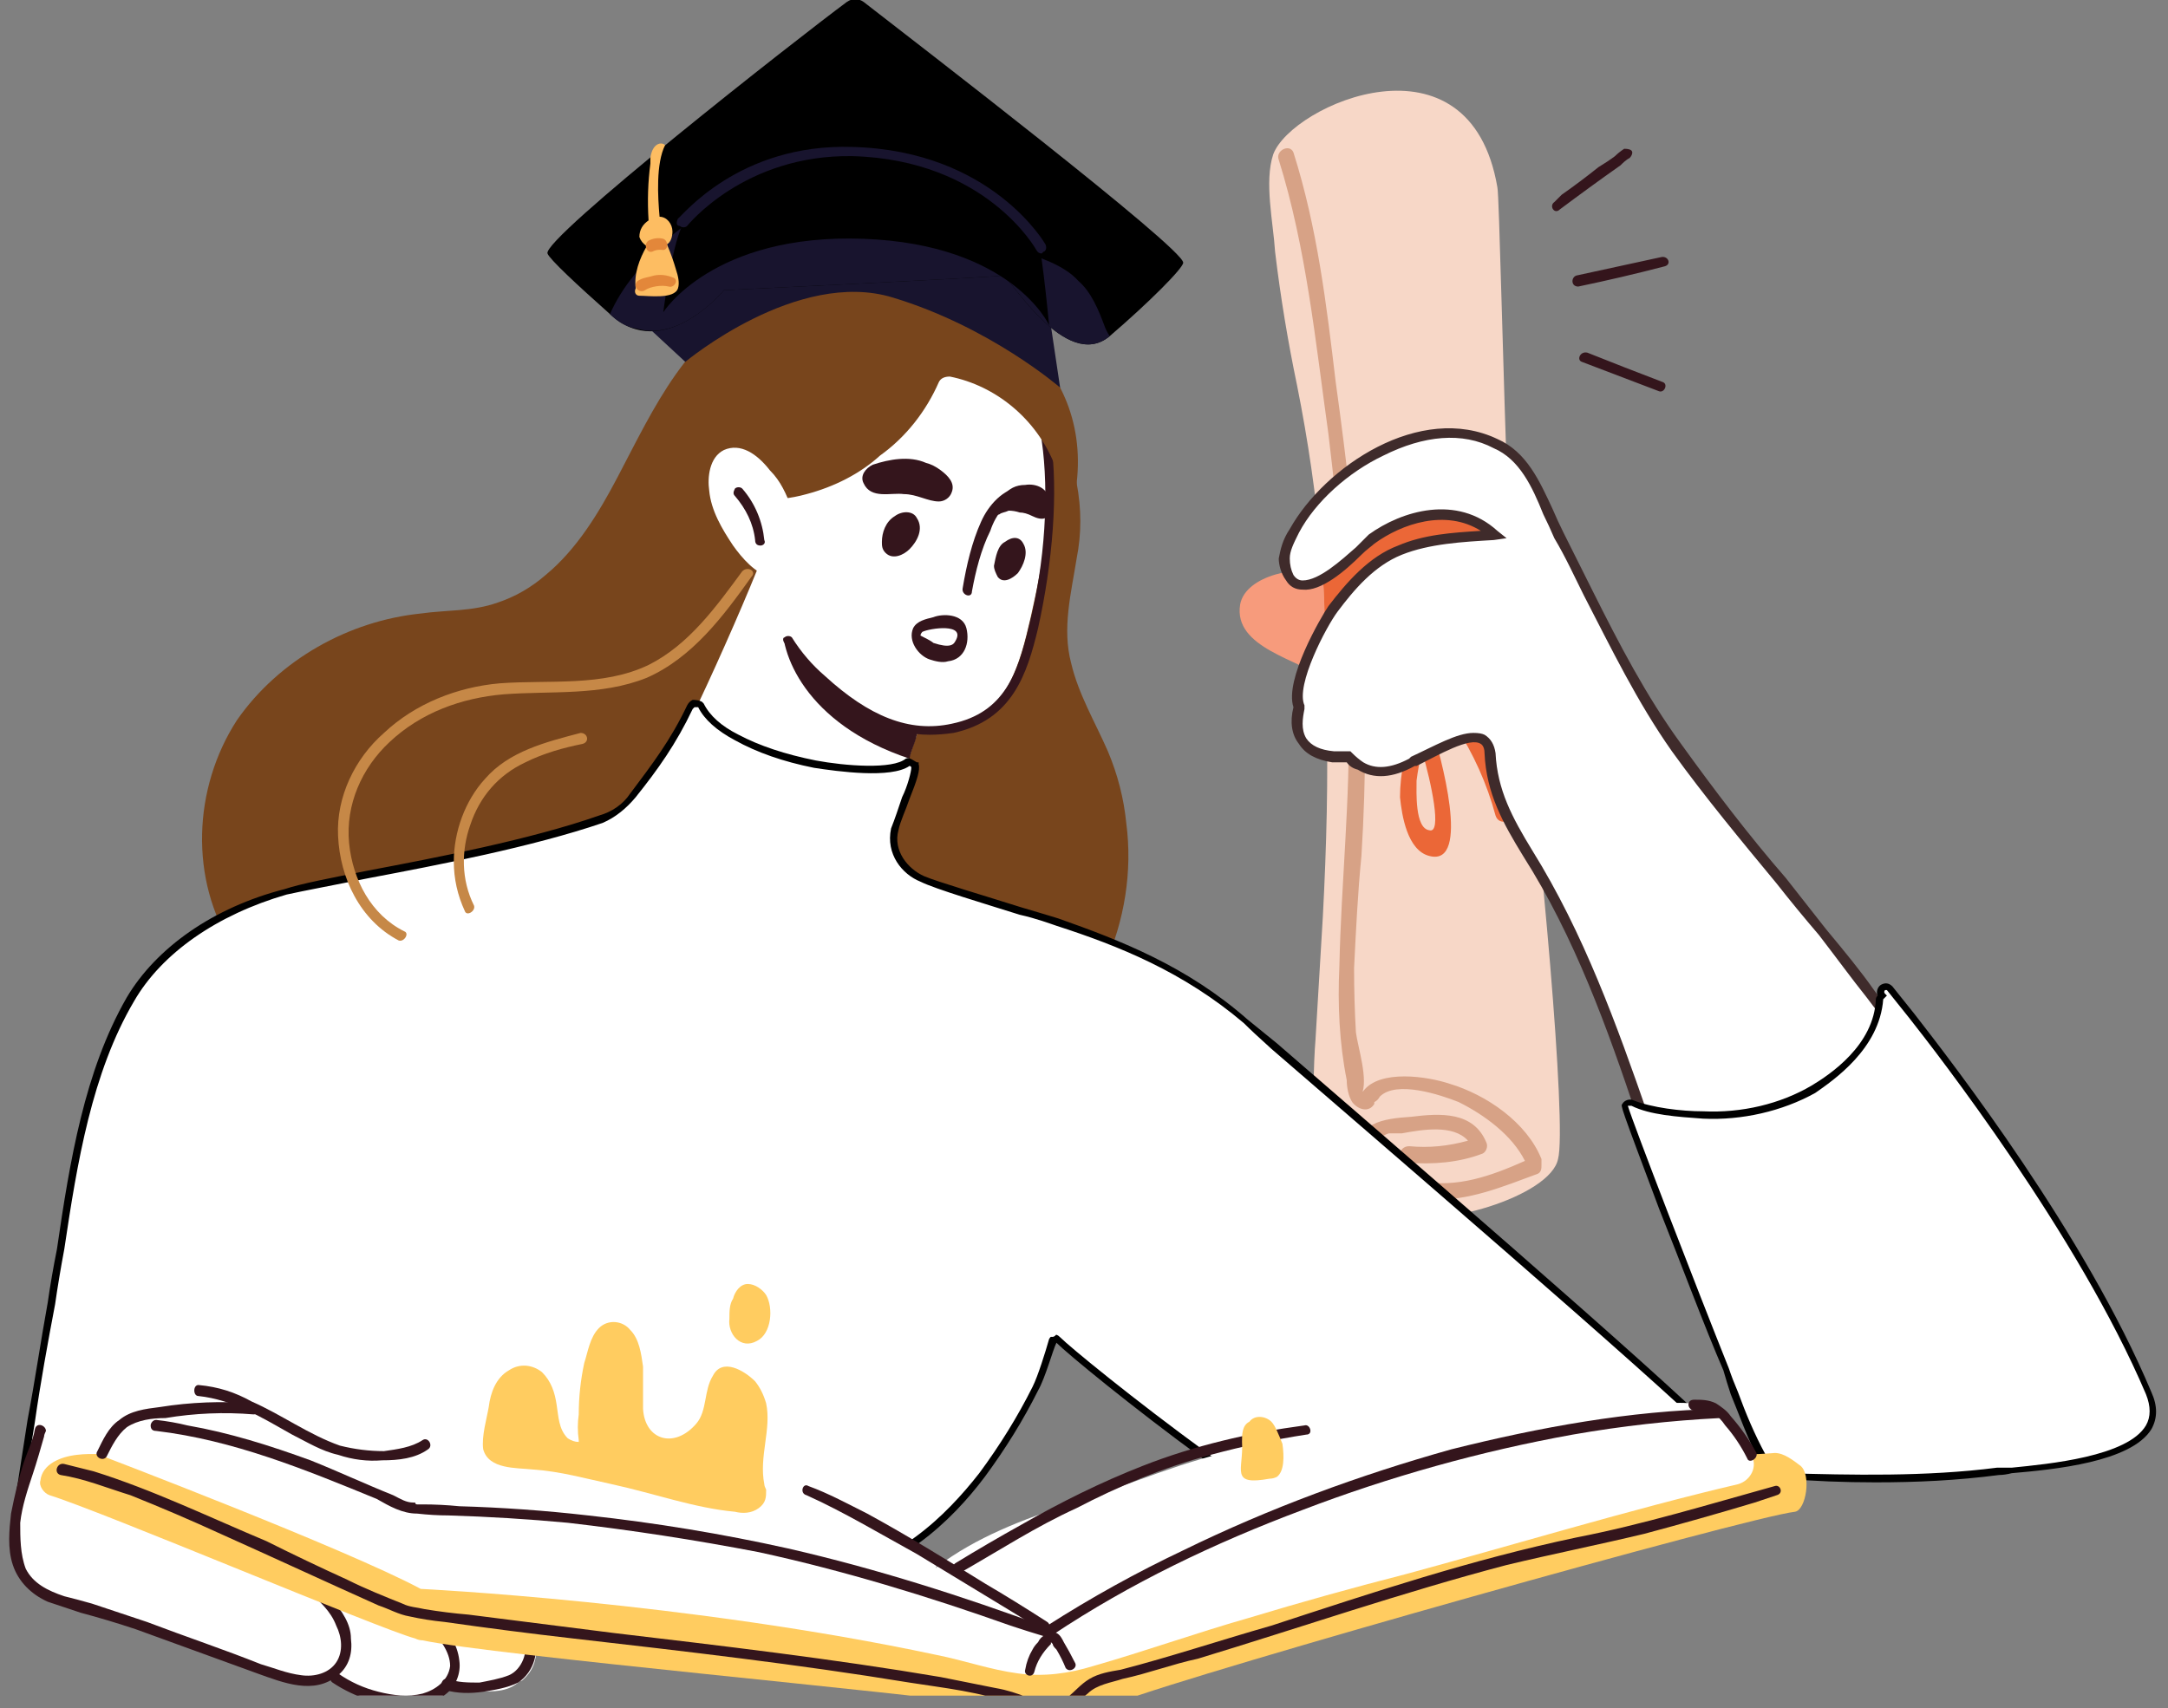 <svg version="1.2" xmlns="http://www.w3.org/2000/svg" viewBox="0 0 118 93" width="118" height="93"><rect x="0" y="0" width="118" height="93" fill="#808080" stroke="none"/><defs><clipPath clipPathUnits="userSpaceOnUse" id="cp1"><path d="m256.73 92.31h-253.74c-6.94 0-12.63-5.68-12.63-12.63v-67.7c0-6.95 5.69-12.64 12.63-12.64h253.74c6.95 0 12.63 5.69 12.63 12.64v67.7c0 6.95-5.68 12.63-12.63 12.63z"/></clipPath></defs><style>.a{fill:#f79b7c}.b{fill:#f7d7c7}.c{fill:#eb6737}.d{fill:#d7a286}.e{fill:#d76d49}.f{fill:#fff}.g{fill:#3f2b2b}.h{fill:#decfc4}.i{fill:#78451c}.j{fill:#34151c}.k{fill:#ffcc60}.l{fill:#c68847}.m{fill:#18142e}.n{fill:#fdbd62}.o{fill:#e3873a}</style><g clip-path="url(#cp1)"><path class="a" d="m82.6 46.2c0 0 4.9 4.9 8.2 2.5 3.3-2.4-1.2-10.8-1.2-10.8l-6.2 2-2.1 0.7z"/><path class="a" d="m72.1 31.3c-1.3-0.6-4.3 0-4.6 1.6-0.4 2.4 3.3 3 4.6 4.1 0.3 0.2 0.7 0 0.7-0.3 1 0.3 2.4-0.2 2.8-1.1 0.7-1.9-2.1-3.7-3.5-4.3z"/><path class="b" d="m84.8 63.1c-0.4 2-6.5 3.9-9.3 3-2.9-1-3.8-4.2-3.8-4.2-0.3-1.2-0.2-4.1-0.1-5.3q0.2-3.4 0.4-6.7c0.2-3.8 0.3-7.5 0.2-11.3q0-1 0-2.1 0-0.2 0-0.5 0 0 0 0 0-0.1 0-0.1 0 0 0 0 0-0.3 0-0.6 0-0.5-0.1-1.1 0-1.4-0.1-2.8-0.1-0.7-0.1-1.4-0.4-4.5-1.3-9c-0.5-2.4-0.9-4.8-1.2-7.3-0.1-1.6-0.6-3.8-0.1-5.3 1-2.7 10.7-7 12.2 1.8 0.1 0.4 0.3 10 0.6 17.9q0.1 1.8 0.2 3.5 0 0.1 0 0.2 0.1 1.7 0.2 3 0 0.3 0.1 0.7 0.1 1.1 0.2 1.9 0.1 0.5 0.1 1.1c0.9 6.5 2.4 22.8 1.9 24.6z"/><path fill-rule="evenodd" class="c" d="m77.8 46.6c-1.2-0.3-1.5-2.2-1.6-3.2 0-1.3 0.3-2.7 0.8-3.9q0 0 0 0c-0.1-0.2 0-0.4 0.2-0.5q0-0.1 0.1-0.3c0.3-0.5 1-0.1 0.8 0.4q-0.1 0.2-0.2 0.4c0.5 1.6 2.2 7.7-0.1 7.1zm-0.4-5.7q-0.2 0.8-0.3 1.6c0 0.6-0.1 2.6 0.7 2.7 0.7 0.2 0.1-2.6-0.4-4.3z"/><path class="c" d="m82.2 44.2q-0.7-2.8-2.3-5.1c-0.3-0.5-1-0.1-0.7 0.4q1.5 2.3 2.2 4.9c0.2 0.6 1 0.3 0.8-0.2z"/><path class="d" d="m77.9 65.3c2 0.1 3.9-0.7 5.8-1.4 0.2-0.1 0.2-0.3 0.2-0.5q0-0.1 0-0.3c-0.8-2-3-3.5-5-4.1-1.2-0.4-3.8-0.8-4.7 0.4q-0.1 0.1-0.1 0.1 0 0 0 0.1c0.4-0.8-0.2-2.6-0.3-3.4q-0.1-1.7-0.1-3.5c0.1-2 0.2-4.1 0.4-6.1q0.4-6.4 0-12.8c-0.3-4.3-0.8-8.7-1.4-13-0.5-4.2-1-8.4-2.3-12.5-0.2-0.5-1-0.1-0.8 0.4 1.5 4.8 2 9.9 2.7 14.9 0.6 5 1.1 10.1 1.1 15.3 0.1 4.6-0.4 9.1-0.5 13.7-0.1 2.1 0 4.2 0.4 6.2 0 0.4 0.1 0.9 0.3 1.2 0.3 0.4 0.9 0.6 1.2 0.1q0-0.1 0-0.1 0.2-0.1 0.3-0.3c0.9-0.9 3.3-0.1 4.3 0.3 1.4 0.7 2.9 1.8 3.6 3.2-1.8 0.8-3.7 1.5-5.7 1.1-0.9-0.1-1.5-0.4-2.2-1.1-0.2-0.1-0.3-0.3-0.3-0.5-0.2-0.4 0.4-0.9 0.8-1q0.4 0 0.7 0c1.1-0.2 2.8-0.5 3.6 0.4-1.1 0.3-2.1 0.4-3.2 0.3-0.6 0-0.7 0.8-0.1 0.9 1.4 0.1 2.8 0 4.1-0.5 0.2-0.1 0.3-0.4 0.2-0.6-0.7-1.7-2.5-1.6-4.1-1.4-1.5 0.1-3.1 0.3-2.9 2.2 0.1 1.8 2.6 2.2 4 2.3z"/><path class="c" d="m82.1 28.1c-1.1-1.2-3.4-1.4-4.9-1.1-2 0.4-3.9 1.5-5.3 3q0 0.7 0.1 1.4 0.1 1.4 0.1 2.8 0.1 0.6 0.1 1.1 0 0.3 0 0.6 0 0 0 0 0 0 0 0.1c0.4-0.3 0.9-0.7 1.2-1 2.2-1.4 4.5-1.5 6.9-2.3 0.7-0.3 1.5-0.6 2-1.1q0.4-0.5 0.5-1.1c0.2-1-0.1-1.8-0.7-2.4z"/><path class="e" d="m84.8 30q-1.3-0.6-2.6-1.2c-0.5-0.2-0.9 0.5-0.4 0.7q1.3 0.6 2.6 1.2c0.5 0.2 0.9-0.5 0.4-0.7z"/><path class="e" d="m84.1 33.6c-2.4-1.5-4.9-2.3-7.6-1.3-2.6 1-4.3 3.2-5.7 5.5-0.3 0.5 0.5 0.9 0.8 0.4 1.1-1.8 2.5-3.7 4.4-4.7 2.7-1.4 5.2-0.7 7.7 0.8 0.4 0.3 0.9-0.4 0.4-0.7z"/><path class="e" d="m84.7 37.4c-2.2-0.9-4.4-1.7-6.8-1-1.9 0.6-4.3 1.7-5.3 3.5-0.3 0.4 0.5 0.8 0.7 0.4 0.9-1.5 3.2-2.6 4.8-3.1 2.2-0.6 4.2 0.2 6.2 1 0.5 0.2 0.9-0.6 0.4-0.8z"/><path class="f" d="m101.8 54.1q-1.3-1.7-2.6-3.4c-2.7-3.3-5.5-6.5-7.9-10-2.6-3.6-4.4-7.6-6.4-11.5-0.9-1.8-1.5-4.2-3.5-5.1-3.9-1.9-9 1.3-11 4.8-0.2 0.5-0.4 1-0.5 1.5 0 0.4 0.1 0.7 0.3 1 1.1 1.5 3.6-1.4 4.5-2 2-1.5 4.7-2 6.6-0.3-1.7 0.1-3.5 0.2-5.1 0.8-1.5 0.6-2.7 1.9-3.6 3.2-0.5 0.7-2.4 4.1-1.9 5.4-0.3 1.3 0.1 2.5 1.9 2.7q0.4 0 0.8 0 0.2 0.3 0.6 0.5c0.9 0.6 2 0.3 2.9-0.2 1.9-1 4.1-2.2 4.2-0.5 0.1 2.1 1 3.7 2.1 5.4 4.5 7.2 6.2 15.6 9.6 23.3 1.1 2.5 2.5 5.3 4.8 7 2.3 1.7 4.9 1.4 7.1 0 2.8-1.8 4.5-4.5 4.3-7.8-0.2-3.4-2-6.6-3.7-9.5-1-1.8-2.2-3.6-3.5-5.3z"/><path fill-rule="evenodd" class="g" d="m101 78.1c-1.3 0-2.5-0.4-3.5-1.1-2.3-1.8-3.8-4.5-5-7.2-1.3-2.9-2.3-6-3.4-9-1.6-4.8-3.4-9.8-6.2-14.2-1.1-1.8-2-3.4-2.1-5.6 0-0.4-0.2-0.5-0.2-0.5-0.6-0.4-2.3 0.6-3.5 1.2h-0.1q-1.8 1-3.1 0.2-0.4-0.1-0.6-0.4-0.4 0-0.8 0-1.3-0.2-1.8-1c-0.4-0.5-0.5-1.2-0.3-2-0.5-1.5 1.5-4.9 1.9-5.5 1-1.3 2.2-2.7 3.8-3.3 1.4-0.6 2.9-0.7 4.5-0.8-1.9-1.2-4.3-0.4-5.8 0.7-0.1 0.1-0.4 0.3-0.7 0.6-0.9 0.9-2.2 2-3.2 1.9q-0.6 0-0.9-0.5c-0.3-0.4-0.4-0.9-0.4-1.2 0.1-0.5 0.2-1 0.6-1.6 1.9-3.4 7.1-6.9 11.3-4.9 1.6 0.7 2.3 2.3 3 3.8q0.3 0.7 0.6 1.3 0.8 1.6 1.6 3.2c1.4 2.8 2.9 5.7 4.8 8.3 1.8 2.5 3.7 5 5.7 7.3q1.1 1.4 2.2 2.8c1 1.2 1.9 2.3 2.6 3.3 1.4 1.9 2.6 3.7 3.6 5.3 1.7 2.9 3.5 6.2 3.7 9.7 0.1 3.2-1.4 6.1-4.4 8-1.3 0.8-2.7 1.2-3.9 1.2zm-20.8-38.2q0.4 0 0.6 0.1 0.5 0.3 0.6 1c0.1 2 0.9 3.5 2 5.3 2.8 4.5 4.6 9.5 6.3 14.4 1 2.9 2 6 3.3 8.9 1.2 2.6 2.6 5.3 4.8 6.9 2 1.5 4.4 1.4 6.8-0.1 2.8-1.8 4.3-4.4 4.1-7.5-0.2-3.3-1.9-6.4-3.6-9.4-1-1.6-2.1-3.4-3.5-5.2-0.8-1-1.6-2.1-2.6-3.4q-1.2-1.4-2.3-2.8c-1.9-2.3-3.9-4.7-5.7-7.2-1.9-2.7-3.3-5.6-4.8-8.5-0.5-1-1-2.1-1.6-3.1q-0.3-0.7-0.6-1.3c-0.6-1.5-1.3-3-2.7-3.6-1.7-0.9-3.8-0.7-6 0.4-1.9 0.9-3.7 2.5-4.6 4.2-0.3 0.6-0.5 1-0.5 1.4q0 0.5 0.2 0.9 0.2 0.3 0.5 0.3c0.9 0 2.1-1.1 2.9-1.8 0.3-0.3 0.5-0.5 0.7-0.7 1.8-1.3 4.8-2.2 7-0.2l0.5 0.4-0.7 0.1c-1.7 0.1-3.5 0.2-5 0.8-1.5 0.6-2.6 1.9-3.5 3.1-0.6 0.8-2.3 4-1.8 5.1v0.1 0.1c-0.1 0.5-0.2 1.1 0.1 1.6q0.4 0.6 1.5 0.7 0.4 0 0.8 0h0.1l0.1 0.1q0.3 0.3 0.6 0.5 1 0.6 2.5-0.2l0.1-0.1c1.3-0.6 2.5-1.3 3.4-1.3z"/><path class="h" d="m41.7 8.8c-1.7-1.6-4.1-1-5.6 0.6-1.5 1.6-1.8 3.9-0.8 5.8 1.2 2.4 3.7 2.9 6.1 3q0.1 0 0.1 0c0.3 0.2 0.8 0.1 0.9-0.2q0.3-0.7 0.5-1.5 0-0.1 0-0.2 0.3-0.1 0.3-0.5c0-2.3 0.3-5.2-1.5-7z"/><path class="i" d="m61.3 44.8q-0.2-2-1-3.9c-0.7-1.6-1.6-3.1-2-4.8-0.5-1.9 0-3.8 0.3-5.7q0.4-2 0-4.1c-1.1-7.6-9.6-13.3-17-10.1-4.2 1.9-6 6-8 9.8-1 1.9-2.2 3.9-3.9 5.3-0.8 0.7-1.7 1.2-2.6 1.5-1.4 0.5-2.8 0.4-4.2 0.6-3.9 0.4-7.7 2.5-10 5.8-2.4 3.7-2.6 8.7-0.2 12.4q0 0.2 0.3 0.3 0 0 0 0.1c0.1 0.2 0.4 0.2 0.6 0.2 2.7 1 5.2 2.5 7.8 3.7q3.9 1.8 8.1 2.7c5.6 1.3 11.5 1.5 17.2 1.2q2.4-0.2 4.8-0.4c1-0.2 2-0.4 2.9-0.9 0.1 0.2 0.4 0.3 0.7 0.1 4.4-3 6.9-8.5 6.2-13.8z"/><path class="f" d="m49.9 39.7c0-0.2-0.1-0.3-0.3-0.4-2.7-0.8-5.2-2.4-6.6-4.8q-0.5-1-0.8-2.1 0-0.2-0.2-0.3 0 0 0 0c0.1-0.3-0.2-3.5 0-3.4 0.3 0.1-3.9 9.8-5.7 13q-0.8 1.4-1.6 2.7c-0.2 0.3 0.1 0.7 0.4 0.7-0.2 0.1-0.2 0.3-0.2 0.5 0.6 1.6 1.9 2.9 3.4 3.7q1.2 0.7 2.5 1.2c1 0.3 2 0.5 3 0.5 1.2-0.1 2.3-0.4 3.3-0.9 0.3-0.2 0.3-0.5 0.1-0.7q1.1-4.8 2.7-9.4 0.1-0.2 0-0.3z"/><path class="j" d="m49.5 41.3c0.1-0.5 0.3-0.8 0.4-1.3q0.1-0.2 0-0.3c0-0.2-0.1-0.3-0.3-0.4-2.7-0.8-5.2-2.4-6.6-4.8-0.1-0.2-0.3-0.6-0.4-0.8-0.2 1.8 1.2 5.7 6.9 7.6z"/><path class="f" d="m56.9 24c-0.4-2.8-2.3-4.5-4.7-5.4 0-0.4-0.3-0.7-0.7-0.8-3.3-0.6-6.6 0.5-8.6 3.2-1 1.4-1.5 2.9-1.6 4.6-0.2 1.1-0.2 2.3 0.1 3.4q-0.1 0.2 0 0.3c0.2 1.5 0.3 3.2 0.8 4.7 0.5 1.2 1.6 2.1 2.6 3 1.9 1.8 4.3 3.2 7 2.7 3-0.7 3.7-3.5 4.3-6.1 0.7-3.1 1.3-6.4 0.8-9.6z"/><path class="j" d="m50.6 40c-2 0-4-0.9-6-2.8-0.7-0.7-1.4-1.3-1.9-2.2-0.1-0.1-0.1-0.3 0-0.3 0.1-0.1 0.3-0.1 0.4 0 0.5 0.8 1.1 1.5 1.8 2.1 2.4 2.2 4.6 3.1 6.9 2.6 2.9-0.6 3.6-2.8 4.2-5.3 0.9-3.5 1.1-7.3 0.7-10.1-0.4-3.1-2.8-4.5-4.6-5.2q-0.2-0.1-0.2-0.2c0-0.2 0-0.5-0.5-0.6-3.2-0.6-6.4 0.6-8.3 3.2-0.9 1.2-1.4 2.6-1.6 4.4-0.1 1.1 0.1 3.5 0.1 3.7 0 0.1-0.1 0.2-0.2 0.2-0.1 0.1-0.3 0-0.3-0.2 0-0.1-0.2-2.6-0.1-3.8 0.2-1.8 0.8-3.3 1.7-4.6 2-2.7 5.4-4 8.8-3.3 0.5 0 0.8 0.4 0.9 0.8 2.7 1 4.4 3 4.8 5.6 0.4 2.8 0.1 6.6-0.7 10.2-0.6 2.5-1.4 5-4.6 5.7q-0.7 0.1-1.3 0.1z"/><path class="i" d="m58.6 26.3c0.8-6.9-5.6-10.9-11.1-10.9-1.5 0-2.9 1.7-4.1 2.6-2.7 1.9-4.3 4.8-5 7.9-0.1 0.4 0.1 0.7 0.4 0.8 1.8 0.5 3.3 0.7 5.1 0.2 1.5-0.4 2.9-1.1 4-2.1 1.4-1 2.5-2.4 3.2-4 0.1-0.2 0.3-0.3 0.6-0.3 2.5 0.5 4.7 2.3 5.7 4.8 0.3 0.6 1.2 1.8 1.2 1z"/><path class="f" d="m43.1 27.7c-0.3-0.8-0.6-1.5-1.2-2.1-0.7-0.9-1.6-1.5-2.5-1.1-0.8 0.4-0.9 1.5-0.8 2.2 0.1 1.1 0.7 2.1 1.3 3 0.5 0.7 1.2 1.5 2 1.7 0.7 0.2 1.5-0.1 1.7-0.9 0.3-0.9-0.1-2-0.5-2.8z"/><path class="j" d="m40 27c0.6 0.7 1 1.5 1.1 2.4 0 0.2 0.1 0.3 0.3 0.3 0.1 0 0.3-0.1 0.2-0.3-0.1-1-0.5-2-1.2-2.8-0.1-0.1-0.3-0.1-0.4 0-0.1 0.2-0.1 0.3 0 0.4z"/><path class="j" d="m55.6 26.5c-1 0.1-1.8 1-2.2 1.9-0.5 1.1-0.8 2.4-1 3.6-0.1 0.4 0.5 0.6 0.5 0.2 0.2-1.1 0.5-2.3 1-3.3 0.3-0.9 0.9-1.7 1.9-1.9 0.4 0 0.2-0.6-0.2-0.5z"/><path class="j" d="m55.8 26.4c-0.5 0-0.9 0.2-1.2 0.6-0.1 0.2-0.5 0.5-0.5 0.7q0 0.4 0.3 0.3c0.1-0.1 0.3-0.1 0.5-0.2q0.3 0 0.6 0.1 0.3 0 0.7 0.2c0.2 0.1 0.5 0.2 0.7 0.1 0.4 0 0.2-0.5 0.2-0.9 0-0.7-0.7-1-1.3-0.9z"/><path class="j" d="m50.4 25.2c-0.9-0.4-2-0.2-2.9 0.1-0.4 0.2-0.7 0.6-0.5 1 0.4 0.9 1.5 0.5 2.2 0.6 0.7 0 1.3 0.4 1.9 0.4 0.3 0 0.6-0.2 0.7-0.5 0.2-0.5-0.2-0.9-0.6-1.2q-0.4-0.3-0.8-0.4z"/><path class="j" d="m55.7 29.6c-0.2-0.4-0.6-0.4-1-0.1-0.4 0.2-0.5 0.8-0.6 1.3 0 0.2 0.1 0.4 0.2 0.6 0.3 0.4 0.8 0.1 1.1-0.2 0.3-0.4 0.6-1.1 0.3-1.6z"/><path class="j" d="m49.9 28.2c-0.2-0.4-0.8-0.4-1.2-0.1-0.5 0.3-0.7 0.9-0.7 1.4 0 0.2 0 0.4 0.2 0.6 0.4 0.4 1 0.1 1.3-0.2 0.4-0.4 0.8-1.1 0.4-1.7z"/><path class="j" d="m52.6 34.2c-0.2-0.8-1.3-0.8-1.8-0.6-0.4 0.1-0.9 0.2-1.1 0.6-0.3 0.7 0.3 1.5 0.9 1.7 0.3 0.1 0.7 0.2 1 0.1 0.9-0.1 1.2-1 1-1.8z"/><path class="f" d="m52 34.9c0.6-1-1.4-0.7-1.8-0.5-0.1 0.1-0.1 0.2-0.1 0.2 0.2 0.1 0.6 0.3 0.7 0.4 0.9 0.3 1.1 0.1 1.2-0.1z"/><path class="f" d="m93.5 78.3c-3.1-3.2-22.9-20.2-25.7-22.7-3.1-2.7-6.4-4.1-10.2-5.4-1-0.3-6.3-1.9-7.4-2.4-0.9-0.4-1.8-1.4-1.5-2.6 0.3-1.2 1.2-3.1 1.1-3.5-0.1-0.1-0.3-0.3-0.4-0.2-0.7 0.6-3.5 0.4-5.1 0.1-1.4-0.3-2.9-0.7-4.2-1.4-1.7-0.9-2-1.8-2-1.8-0.2-0.1-0.5-0.1-0.6 0.1-0.9 1.9-1.8 3.2-3 4.8-0.5 0.6-1.1 1-1.8 1.3-5.7 1.9-14.5 3.2-17.2 3.9-3.3 1-6.6 2.9-8.4 5.9-2.8 4.8-3.4 11.2-4.3 16.6-0.7 4-1.3 8.1-2 12.1q0 0.1 0 0.2c0 0.2 0 0.4 0 0.6 0 0.3 0.1 0.5 0.4 0.5 5.7 0.5 11.4 0.2 17.2 0.7 5.7 0.5 11.4 0.9 17.2 0.9 2.9 0 9.1-0.1 9.2-0.1 3.6-0.4 6.5-2.8 8.6-5.6 1.1-1.4 2.1-3 3-4.7 0.3-0.7 0.7-2.1 0.9-2.6 0-0.1 0.2-0.2 0.2-0.1 1 1 13.9 11.5 19 12.9 0.2 0.1 17.4-7.7 17-7.5z"/><path fill-rule="evenodd" d="m34.6 86.2c-5.4 0-10.8-0.4-16.2-0.9-2.8-0.2-5.6-0.3-8.4-0.3-2.9-0.1-5.9-0.2-8.8-0.4q-0.3-0.1-0.5-0.3-0.1-0.2-0.1-0.4v-0.5q0-0.2 0-0.3c0.3-1.9 0.6-3.9 0.9-5.8 0.4-2.1 0.7-4.2 1.1-6.4q0.2-1.4 0.5-2.9c0.7-4.8 1.5-9.7 3.8-13.7 1.6-2.7 4.7-4.9 8.6-5.9 0.9-0.3 2.5-0.6 4.5-1 3.7-0.7 8.9-1.7 12.6-3 0.7-0.2 1.3-0.6 1.7-1.2 1.2-1.6 2.2-2.9 3.1-4.8q0.1-0.2 0.3-0.3 0.3 0 0.5 0.1 0 0 0.1 0.1 0.5 1 1.9 1.7 1.7 0.9 4.2 1.4c1.6 0.3 4.2 0.5 4.9-0.1 0.2-0.1 0.4 0.1 0.6 0.2q0 0 0 0h0.1v0.1c0.1 0.3-0.1 0.9-0.5 1.9-0.2 0.6-0.5 1.2-0.6 1.7-0.3 1.1 0.5 2.1 1.4 2.5 0.7 0.3 3.4 1.1 5.3 1.7 1 0.3 1.7 0.5 2 0.6 3.4 1.2 7 2.6 10.3 5.5q0.5 0.4 1.6 1.3c5.2 4.5 21.1 18.2 24.1 21.3v-0.1l0.2 0.3-0.1 0.1c0 0 0 0-0.1 0l-0.1 0.1c-0.5 0.2-2.2 1-8.3 3.8-8.5 3.8-8.6 3.7-8.7 3.7-5.2-1.5-17.8-11.7-19-12.9-0.2 0.4-0.6 1.9-1 2.6q-1.2 2.4-2.9 4.7c-1.8 2.4-4.8 5.3-8.8 5.7-0.1 0-4 0-8.4 0.1h-0.8q-0.5 0-1 0zm3.3-47.7q-0.1 0-0.1 0 0 0-0.1 0.1c-0.9 1.9-1.9 3.3-3.1 4.8-0.5 0.6-1.1 1.1-1.8 1.4-3.8 1.3-9 2.3-12.7 3-2 0.4-3.6 0.7-4.5 0.9-3.8 1.1-6.8 3.2-8.3 5.8-2.3 3.9-3.1 8.8-3.8 13.5q-0.3 1.6-0.5 3c-0.4 2.1-0.8 4.3-1.1 6.4-0.3 1.9-0.6 3.8-0.9 5.7q-0.1 0.1 0 0.2v0.6q0 0.1 0 0.2 0.1 0.1 0.2 0.1c2.9 0.3 5.9 0.3 8.8 0.4 2.8 0 5.6 0.1 8.4 0.3 5.8 0.5 11.5 1 17.2 0.9h0.8c2.9 0 8.2-0.1 8.4-0.1 3.9-0.4 6.7-3.2 8.5-5.5q1.7-2.3 2.9-4.7c0.3-0.6 0.7-1.9 0.9-2.6q0.1-0.2 0.3-0.2 0.1-0.1 0.3 0.1c1.1 1.1 13.9 11.4 18.9 12.8 0.8-0.2 14.6-6.4 16.6-7.4-3.2-3.2-18.8-16.6-24-21.1q-1-0.9-1.5-1.4c-3.3-2.8-6.8-4.2-10.2-5.3-0.3-0.1-1.1-0.4-2-0.6-1.9-0.6-4.6-1.4-5.4-1.8-1-0.4-1.9-1.5-1.6-2.9 0.2-0.5 0.4-1.1 0.6-1.7 0.3-0.6 0.5-1.4 0.5-1.6q0 0 0 0c0-0.1-0.1-0.1-0.1-0.1-1 0.7-3.9 0.3-5.2 0.1q-2.5-0.5-4.3-1.5-1.5-0.8-2-1.8-0.1 0-0.1 0 0 0 0 0z"/><path class="f" d="m20.1 65.4q-0.8 4.4-1.2 8.9c0 0.2 0.2 0.4 0.4 0.4 0.2 0 0.4-0.2 0.4-0.4q0.4-4.4 1.1-8.7c0-0.2 0-0.5-0.3-0.5-0.1-0.1-0.4 0.1-0.4 0.3z"/><path class="f" d="m57 67.8c0.2 0.7 0.2 1.5 0.2 2.3 0 0.8 0 1.6-0.2 2.4 0 0.3 0.4 0.4 0.5 0.1 0.3-1.3 0.3-2.6 0.2-3.9q-0.1-0.5-0.2-1.1c-0.1-0.3-0.5-0.1-0.5 0.2z"/><path class="f" d="m28.7 87.8c-0.7-1.5-1.7-3-3.2-3.8-1.5-0.9-3.2-1.2-4.8-2q-1.1-0.6-2-1.4c-0.4-0.3-1.1-0.9-1.5-1.6q0.8 0.2 1.5 0.3c1.2 0.3 2.7 0.4 3.9-0.2 0.9-0.6 1.5-1.7 1.2-2.7-0.5-1.2-2.1-1.9-3-2.6-1.6-1.3-4.4-4.3-6.6-3.9-0.4 0.1-4 1.7-6.5 2.9-2.6 1.3-3.7 2.7-5.3 5.3-0.6 0.9-1 2.4-1.4 3.5-1.3 3.7 1.2 5.6 5.2 6.4 1.3 0.3 7.5 2.4 8.7 3.1 1 0.7 2.1 0.7 3 0.3q1 0.7 2.2 1.1c1.2 0.4 2.9 0.7 4-0.2q0.3-0.2 0.5-0.5 0.5 0.1 0.9 0.2c1 0.1 2 0.2 2.7-0.4q0.1-0.1 0.2-0.1c1.2-1 0.8-2.4 0.3-3.7z"/><path class="j" d="m16.8 86.6c0.6 0.6 1.2 1.1 1.5 1.9 0.3 0.6 0.4 1.4 0 2-0.4 0.6-1.2 0.8-1.9 0.7-0.8-0.1-1.5-0.4-2.2-0.6-2-0.8-4.1-1.5-6.2-2.3q-1.5-0.5-3-1-0.7-0.2-1.5-0.4c-0.9-0.3-1.7-0.7-2.1-1.5-0.3-0.8-0.3-1.7-0.3-2.5 0.1-0.9 0.4-1.8 0.7-2.7 0.2-0.6 0.4-1.3 0.6-2q0-0.1 0.1-0.3c0-0.3-0.5-0.5-0.6-0.1-0.1 0.6-0.4 1.2-0.6 1.8-0.3 0.9-0.5 1.8-0.7 2.8-0.1 0.9-0.2 1.9 0.1 2.8 0.3 0.9 1 1.6 1.9 2 0.6 0.2 1.2 0.4 1.8 0.6q1.5 0.4 3 0.9c2.2 0.8 4.4 1.6 6.6 2.4 1.4 0.5 3.1 1.2 4.4 0.1 0.6-0.5 0.8-1.2 0.7-2 0-0.8-0.5-1.5-1-2.1q-0.4-0.5-0.9-0.9c-0.3-0.2-0.7 0.2-0.4 0.4z"/><path class="j" d="m23.4 88.6c0.5 0.6 1.1 1.3 1.1 2.1-0.1 0.8-0.8 1.3-1.5 1.5-0.8 0.2-1.6 0.1-2.4-0.1q-1.2-0.3-2.2-1c-0.3-0.2-0.6 0.3-0.3 0.5 1.2 0.8 2.7 1.3 4.2 1.3 0.7-0.1 1.4-0.2 2-0.7 0.5-0.4 0.8-1.1 0.7-1.8-0.1-0.9-0.6-1.6-1.2-2.2-0.2-0.3-0.6 0.1-0.4 0.4z"/><path class="j" d="m28.5 89.2c0.3 0.7-0.1 1.7-0.8 2-0.5 0.2-1.1 0.3-1.6 0.4-0.6 0-1.2 0-1.7-0.2-0.4-0.1-0.5 0.5-0.2 0.6 0.7 0.2 1.4 0.2 2.1 0.1 0.6-0.1 1.3-0.2 1.9-0.5 0.9-0.6 1.2-1.8 0.8-2.7-0.1-0.2-0.3-0.2-0.4-0.1-0.1 0-0.2 0.2-0.1 0.4z"/><path class="j" d="m84.9 11.4q1.6-1.2 3.3-2.4c0.1-0.1 0.3-0.3 0.5-0.4 0.1-0.1 0.2-0.3 0.1-0.4-0.1-0.1-0.3-0.1-0.4-0.1q-0.3 0.2-0.5 0.4-0.4 0.3-0.9 0.6-1 0.8-2 1.5-0.2 0.2-0.4 0.4c-0.3 0.2 0 0.7 0.3 0.4z"/><path class="j" d="m90.4 14q-2.3 0.5-4.6 1c-0.3 0.1-0.3 0.6 0.1 0.6q2.4-0.5 4.7-1.1c0.4-0.1 0.2-0.6-0.2-0.5z"/><path class="j" d="m90.5 20.8q-2.1-0.8-4.1-1.6c-0.4-0.1-0.6 0.4-0.3 0.5q2.1 0.8 4.2 1.6c0.3 0.1 0.5-0.4 0.2-0.5z"/><path class="f" d="m96.3 79.9c0.1 0.3 0.5 0.4 0.8 0.5 3.9 0.1 7.8 0.2 11.6-0.3 2-0.2 9.9-0.5 8.3-4.2-3.9-9.1-11.8-19.2-13-20.6q-0.6-0.7-1.2-1.5c-0.2-0.3-0.6 0.1-0.4 0.4q-0.1 0.1-0.1 0.2c-0.1 2.2-1.9 3.9-3.6 4.9-1.8 1-3.9 1.5-6 1.4-1.1 0-2.8-0.2-3.9-0.6-0.1-0.1-0.3-0.1-0.4 0.1 0 0.1 3.7 9.8 5.5 14.4 0.7 1.6 1.2 3.2 2 4.7q0.2 0.3 0.4 0.6z"/><path fill-rule="evenodd" d="m102.1 80.7q-2.6 0-5-0.2c-0.4 0-0.8-0.2-1-0.5q-0.2-0.3-0.4-0.6c-0.6-1.1-1-2.3-1.5-3.5q-0.2-0.6-0.4-1.3c-1-2.3-2.3-5.8-3.5-8.8-2.1-5.6-2.1-5.6-2-5.7 0.1-0.2 0.4-0.3 0.6-0.2 1 0.4 2.6 0.6 3.8 0.6 2.1 0.1 4.2-0.4 5.9-1.4 1-0.6 3.4-2.2 3.5-4.7q0-0.1 0.1-0.2c-0.1-0.2 0-0.5 0.2-0.6 0.2-0.1 0.4-0.1 0.6 0.1l1.2 1.5c2.1 2.7 9.3 12 12.9 20.6q0.5 1.1 0 2c-1.1 1.8-5.3 2.2-7.6 2.4q-0.4 0.1-0.7 0.1c-2.3 0.3-4.5 0.4-6.7 0.4zm-5.7-0.9c0.2 0.2 0.4 0.4 0.7 0.4 3.7 0.1 7.7 0.2 11.6-0.3q0.3 0 0.8 0c2-0.2 6.3-0.6 7.3-2.3q0.4-0.7 0-1.7c-3.7-8.7-11.4-18.6-12.9-20.5l-1.2-1.5q0 0-0.1 0c0 0-0.1 0.1 0 0.2l0.1 0.1-0.2 0.2q0 0 0 0c-0.2 2.7-2.7 4.4-3.7 5.1-1.8 1-4 1.5-6.1 1.4-1.4-0.1-2.9-0.2-3.9-0.7q-0.1 0-0.2 0c0.3 1 3.7 9.8 5.5 14.3q0.2 0.6 0.5 1.3c0.4 1.1 0.9 2.3 1.5 3.4q0.1 0.3 0.3 0.6z"/><path class="j" d="m39.7 17.7c0.9-0.8 2-1.4 3.2-1.5 0.1 0 0.2-0.2 0.2-0.4-0.1-0.1-0.2-0.2-0.4-0.2-1.3 0.2-2.5 0.8-3.4 1.7-0.3 0.3 0.1 0.7 0.4 0.4z"/><path class="k" d="m98 79.8c-0.4-0.3-0.9-0.7-1.4-0.7-1.1 0.1-2.7 0.1-3.4 0.2q-5.2 0.4-10.4 1.4c-6.9 1.2-13.7 3.1-20.2 5.5q-2.5 0.9-4.9 2c-0.7 0.3-1.5 0.6-2.4 0.8-0.8 0.2-1.7 0.1-2.6-0.1-1.8-0.4-3.6-0.9-5.4-1.4q-2.7-0.8-5.4-1.5-5.5-1.5-11-3c-3.5-1-7-2-10.7-2.7-3.5-0.6-7.1-0.9-10.7-1q-1.4 0-2.7-0.1c-0.9 0-1.8-0.1-2.6 0-0.9 0.1-1.9 0.5-2 1.4-0.1 0.3 0.2 0.7 0.5 0.8 2.9 0.9 18 7.3 19.9 7.8q0.2 0.1 0.4 0.1c3.7 0.8 27 2.9 30.4 3.5q0.2 0.1 0.4 0.1c0.5 0.6 2.5 1.6 3.3 1.6 1.6-0.1 2.9-0.5 3.6-1.8q0.1 0 0.1 0c4.8-1.8 34.3-10.1 36.9-10.4 0.6-0.1 0.9-2 0.3-2.5z"/><path class="f" d="m93.6 77c-1.2-0.9-2.6-0.6-3.9-0.5-1.7 0.1-18.3 1.5-21.8 2.3-3.5 0.7-6.3 2-9.7 3.1-2.5 0.8-5.1 1.8-7.2 3.4-0.3 0.3 0.4-0.3-0.4-0.6-2.4-1.1-20.9-8.3-38.9-8.1q-1.1 0-2.1 0.1c-0.9 0.1-2.3 0.2-2.9 0.8-0.2 0.3-1.8 1.6-1.3 1.7 0 0 13.4 5.1 17.5 7.3 0 0 14.5 0.7 28.1 3.6 1.5 0.3 2.9 0.8 4.4 1 1.4 0.2 2.8 0 4.1-0.4 2.8-0.8 5.6-1.8 8.4-2.6q4.3-1.3 8.6-2.4c5.2-1.4 12.5-3.6 18.1-4.9 0.7-0.2 1.1-1 0.7-1.6-0.6-0.9-1.4-2-1.7-2.2z"/><path class="j" d="m43.9 81.4c2 0.9 4 2.1 6 3.2q2.8 1.7 5.6 3.4 0.6 0.4 1.2 0.8c0.3 0.2 0.6-0.3 0.3-0.5q-1.7-1.1-3.4-2.1c-2.1-1.3-4.2-2.6-6.4-3.8-1-0.5-2.1-1.1-3.2-1.5-0.3-0.2-0.5 0.4-0.1 0.5z"/><path class="j" d="m57.3 89c4.2-2.8 8.8-5 13.6-6.8 4.7-1.8 9.7-3.2 14.7-4.1q4-0.7 8-0.9c0.4 0 0.4-0.5 0-0.5-4.9 0.1-9.8 1-14.6 2.2-5 1.4-9.9 3.2-14.6 5.5q-3.8 1.8-7.4 4.1c-0.3 0.2 0 0.7 0.3 0.5z"/><path class="j" d="m57 88.6c-4.6-1.7-9.3-3.2-14.1-4.3q-5.4-1.2-10.9-1.8-3.5-0.4-7-0.5-1-0.1-2-0.1-0.1 0-0.3 0-0.1 0-0.1-0.1c-0.1 0 0 0.1 0 0q-0.1 0-0.1 0c-0.4 0-0.7-0.2-1.1-0.4-1.5-0.6-3-1.3-4.5-1.9-2.2-0.8-4.4-1.5-6.7-1.9q-0.8-0.2-1.7-0.3c-0.2 0-0.3 0.2-0.3 0.3 0 0.2 0.1 0.3 0.3 0.3 4.2 0.5 8.1 2.1 12 3.7 0.7 0.4 1.4 0.8 2.2 0.8q0.9 0.1 1.7 0.1 3.3 0.1 6.5 0.4 5.2 0.6 10.4 1.6c4.6 1 9.2 2.4 13.7 4q0.9 0.3 1.9 0.6c0.3 0.2 0.5-0.4 0.1-0.5z"/><path class="j" d="m3.3 80.3c1.3 0.2 2.5 0.7 3.8 1.1q2.5 1 4.9 2.1c2.9 1.3 5.7 2.6 8.6 3.9 0.6 0.2 1.1 0.5 1.7 0.6q0.9 0.2 1.9 0.3 3.5 0.5 7 0.9c6.1 0.7 12.2 1.4 18.3 2.4 1.9 0.3 3.9 0.5 5.7 1.2 0.2 0 0.3 0.1 0.5 0.2 0.2 0.1 0.6 0.3 0.9 0.4 0.5 0 1-0.1 1.5-0.3 0.4-0.2 0.7-0.6 1.1-0.9 0.5-0.5 1.3-0.6 1.9-0.8 1.4-0.3 2.7-0.8 4.1-1.1 5.6-1.7 11.1-3.6 16.8-5.1 2.5-0.6 5-1.1 7.5-1.7q3-0.8 6-1.7 0.6-0.2 1.2-0.4c0.4-0.1 0.2-0.6-0.1-0.5-3.6 1-7.2 2.1-10.8 2.8-5.7 1.2-11.1 3-16.6 4.8-2.8 0.8-5.5 1.7-8.2 2.4-0.6 0.1-1.2 0.2-1.7 0.5-0.5 0.3-0.8 0.7-1.2 1-0.4 0.3-1.1 0.5-1.7 0.3-0.2 0-0.3-0.2-0.5-0.3-0.5-0.2-1.1-0.4-1.7-0.5q-1.5-0.3-3-0.6c-5.9-1-11.9-1.7-17.8-2.4q-3.9-0.5-7.9-1-1.2-0.1-2.4-0.3c-0.4-0.1-0.8-0.1-1.2-0.3-1-0.4-2-0.8-3-1.3q-2.2-1-4.4-2.1c-3.1-1.3-6.2-2.8-9.4-3.8q-0.8-0.2-1.6-0.4c-0.4-0.1-0.6 0.5-0.2 0.6z"/><path class="j" d="m52.3 85.6c2.1-1.2 4.1-2.5 6.3-3.5 2.3-1.2 4.7-2.2 7.3-2.9q2.6-0.7 5.2-1.1c0.4 0 0.2-0.6-0.1-0.5-3 0.4-6 1.1-8.8 2.2-2.3 0.9-4.5 2-6.6 3.2q-1.8 1-3.6 2.1c-0.3 0.2 0 0.7 0.3 0.5z"/><path class="j" d="m92.2 76.8c0.3 0 0.7 0 1 0.1 0.3 0.2 0.5 0.4 0.7 0.7q0.7 0.8 1.2 1.8c0.1 0.3 0.6 0 0.5-0.3q-0.6-1.1-1.4-2c-0.2-0.3-0.5-0.5-0.8-0.7-0.4-0.2-0.8-0.2-1.2-0.2-0.4 0-0.4 0.5 0 0.6z"/><path class="f" d="m20.8 73.8c-0.3-0.2-4.5 0.3-6.8 0.8-0.3 0.1-0.5 0.3-0.5 0.6q-0.9-0.2-1.7-0.5c-1-0.2-1.4 1.2-0.5 1.5 1.8 0.5 3.4 1.1 5 1.9 1.4 0.8 2.9 1.3 4.5 1.2 1.3 0 2.8-0.3 3.1-1.7 0.2-1.4 0-2-3.1-3.8z"/><path class="j" d="m23 78.4c-0.6 0.4-1.4 0.5-2.1 0.6q-1.2 0-2.4-0.3c-1.7-0.6-3.2-1.7-4.8-2.4-0.9-0.5-1.8-0.8-2.9-0.9-0.3 0-0.3 0.6 0 0.6 1.9 0.2 3.5 1.2 5.1 2.1 0.8 0.4 1.6 0.9 2.5 1.1q1.2 0.4 2.4 0.3c0.9 0 1.8-0.1 2.5-0.6 0.3-0.2 0-0.7-0.3-0.5z"/><path class="j" d="m5.8 79.3c0.3-0.6 0.6-1.2 1.1-1.6 0.6-0.4 1.4-0.5 2.1-0.5q2.4-0.4 4.8-0.2c0.4 0 0.4-0.5 0-0.6q-2.6-0.2-5.1 0.2c-0.8 0.1-1.6 0.2-2.2 0.7-0.6 0.4-0.9 1.1-1.2 1.7-0.2 0.3 0.3 0.6 0.5 0.3z"/><path class="l" d="m40.4 31.1c-1.4 1.9-2.9 4-5.1 5.1-2.5 1.2-5.4 0.8-8.1 1-2.3 0.2-4.6 1.1-6.3 2.7-1.6 1.4-2.6 3.5-2.5 5.6 0.1 2.3 1.2 4.6 3.3 5.7 0.3 0.1 0.6-0.4 0.3-0.5-1.8-0.9-2.8-2.8-3-4.8-0.2-2.1 0.7-4.1 2.2-5.5 1.7-1.6 3.9-2.4 6.2-2.6 2.6-0.2 5.3 0.1 7.8-0.9 2.5-1.1 4.2-3.4 5.7-5.5 0.3-0.3-0.2-0.6-0.5-0.3z"/><path class="l" d="m31.6 39.9c-1.9 0.5-3.9 1-5.2 2.5-1.1 1.2-1.7 2.9-1.7 4.5q0 1.4 0.6 2.7c0.1 0.3 0.6 0 0.5-0.3-0.7-1.4-0.7-3-0.2-4.4 0.5-1.5 1.5-2.7 3-3.4 1-0.5 2.1-0.8 3.1-1 0.4-0.1 0.3-0.6-0.1-0.6z"/><path class="j" d="m56.3 91q0.2-0.8 0.9-1.5 0 0 0-0.1c0 0 0 0 0 0 0 0 0 0 0 0 0 0 0.1 0.1 0.1 0.1 0 0.1 0.1 0.2 0.2 0.3q0.3 0.5 0.5 1c0.2 0.3 0.7 0 0.5-0.3q-0.3-0.6-0.6-1.1c-0.1-0.2-0.2-0.4-0.4-0.5-0.2-0.1-0.4-0.1-0.6 0.1-0.2 0.1-0.3 0.2-0.4 0.4q-0.2 0.2-0.3 0.4-0.3 0.5-0.4 1.1c-0.1 0.3 0.4 0.5 0.5 0.1z"/><path class="k" d="m41.6 80.8c-0.3-1.5 0.4-3 0.1-4.4q-0.2-0.7-0.6-1.2c-0.6-0.6-1.8-1.3-2.3-0.3-0.5 0.8-0.3 1.9-0.9 2.6-1.2 1.4-2.8 0.9-2.9-0.8 0-0.8 0-1.6 0-2.3-0.1-0.7-0.2-1.5-0.7-2-0.4-0.5-1.2-0.6-1.7-0.1-0.5 0.5-0.6 1.3-0.8 1.9q-0.3 1.4-0.3 2.8-0.1 0.7 0 1.4 0 0 0 0.1-0.3 0-0.6-0.2c-0.5-0.5-0.5-1.2-0.6-1.8-0.1-0.7-0.3-1.3-0.8-1.8-0.5-0.4-1.2-0.5-1.8-0.1-0.7 0.4-1 1.2-1.1 2-0.1 0.6-0.4 1.6-0.3 2.3 0.3 1.1 1.8 1 2.7 1.1 1.5 0.1 2.9 0.5 4.3 0.8 2.3 0.5 4.5 1.3 6.7 1.5 0.4 0.1 0.9 0.1 1.3-0.2 0.4-0.3 0.4-0.6 0.4-1q-0.1-0.2-0.1-0.3z"/><path class="k" d="m69.8 78.6c-0.2-0.5-0.4-1-0.6-1.2-0.3-0.3-0.9-0.4-1.2 0-0.4 0.2-0.4 0.7-0.4 1.1 0.1 1.5-0.7 2.4 1.5 2q0.2 0 0.4-0.1c0.4-0.3 0.4-1.1 0.3-1.8z"/><path class="k" d="m41.7 70.5c-0.2-0.3-0.6-0.6-1-0.6-0.4 0-0.7 0.4-0.8 0.8-0.2 0.3-0.2 0.7-0.2 1.1-0.1 0.8 0.6 1.7 1.5 1.2 0.8-0.4 0.9-1.8 0.5-2.5z"/><path class="m" d="m34.6 17.2l2.7 2.5c0 0 6.1-5.1 11.3-3.5 5.3 1.6 9.1 4.9 9.1 4.9l-1-6.7-9-0.6-8.1 1.2-1.4 1.5z"/><path  d="m64.4 14.3c0 0.3-1.9 2.2-4 4-2.4 2-5.5-3.3-5.8-3.3-0.5 0.1-15.2 0.8-15.2 0.8 0 0-3.3 4-6.2 1.3-1.8-1.6-3.3-3-3.4-3.3-0.3-0.8 13.6-11.7 16.3-13.7 0.3-0.2 0.6-0.2 0.9 0 2.7 2.1 17.4 13.4 17.4 14.2z"/><path class="m" d="m60.1 17.7c-0.3-0.8-0.7-1.8-1.4-2.4-0.8-0.9-2.2-1.3-3.3-1.7-2.8-1.2-5.6-1.9-8.6-2.3-1.7-0.2-3.4-0.4-5.1-0.6-1.1 0-2 0-2.8 0.7q0 0 0 0c-1.8 0.7-3.2 2.1-4.4 3.6-0.5 0.6-1 1.4-1.3 2.1q0.7 0.7 1.5 0.8c2.4 0.7 4.7-2.1 4.7-2.1 0 0 14.7-0.7 15.2-0.8 0.3 0 3.4 5.3 5.8 3.3q-0.2-0.3-0.3-0.6z"/><path  d="m36.1 17c0 0 2.7-4.3 10.9-4 8.1 0.3 10.1 4.7 10.1 4.7 0 0-0.5-5.4-0.9-6-0.5-0.6-2.7-3.9-9.5-3.4-6.8 0.5-9.3 3-9.7 4.3-0.5 1.3-0.9 4.4-0.9 4.4z"/><path class="m" d="m56.7 13.8q-0.2 0-0.3-0.2c0 0-2.7-4.9-10-5.1-5.9-0.1-9 3.8-9 3.8-0.1 0.1-0.3 0.1-0.4 0-0.2 0-0.2-0.2-0.1-0.4 0.2-0.1 3.3-4.1 9.5-3.9 7.6 0.2 10.5 5.3 10.5 5.3 0.1 0.2 0 0.4-0.1 0.4q-0.1 0.1-0.1 0.1z"/><path class="n" d="m36.3 13.3c0.2-0.1 0.3-0.4 0.3-0.7 0-0.4-0.3-0.8-0.7-0.8-0.1-1.1-0.2-2.9 0.3-3.9-0.2-0.2-0.7-0.1-0.8 0.7q0 0.1 0 0.3-0.2 1.5-0.1 3.1c-0.3 0.2-0.5 0.5-0.5 0.9q0.1 0.3 0.4 0.5c-0.4 0.7-0.7 1.5-0.6 2.3-0.1 0.2 0 0.4 0.2 0.4 0.5 0 1.9 0.2 2.1-0.4 0.1-0.3 0-0.7-0.1-1q-0.2-0.7-0.5-1.4z"/><path class="o" d="m36.6 15.1q-0.5-0.2-1-0.1c-0.3 0.1-0.6 0.1-0.9 0.3-0.3 0.3 0.1 0.7 0.4 0.5 0.3-0.2 0.9-0.3 1.3-0.2 0.3 0.1 0.6-0.4 0.2-0.5z"/><path class="o" d="m36.1 13q-0.4-0.1-0.8 0.1c-0.3 0.2-0.1 0.7 0.2 0.6 0.2-0.1 0.3-0.1 0.5-0.1 0.4 0.1 0.4-0.5 0.1-0.6z"/></g></svg>